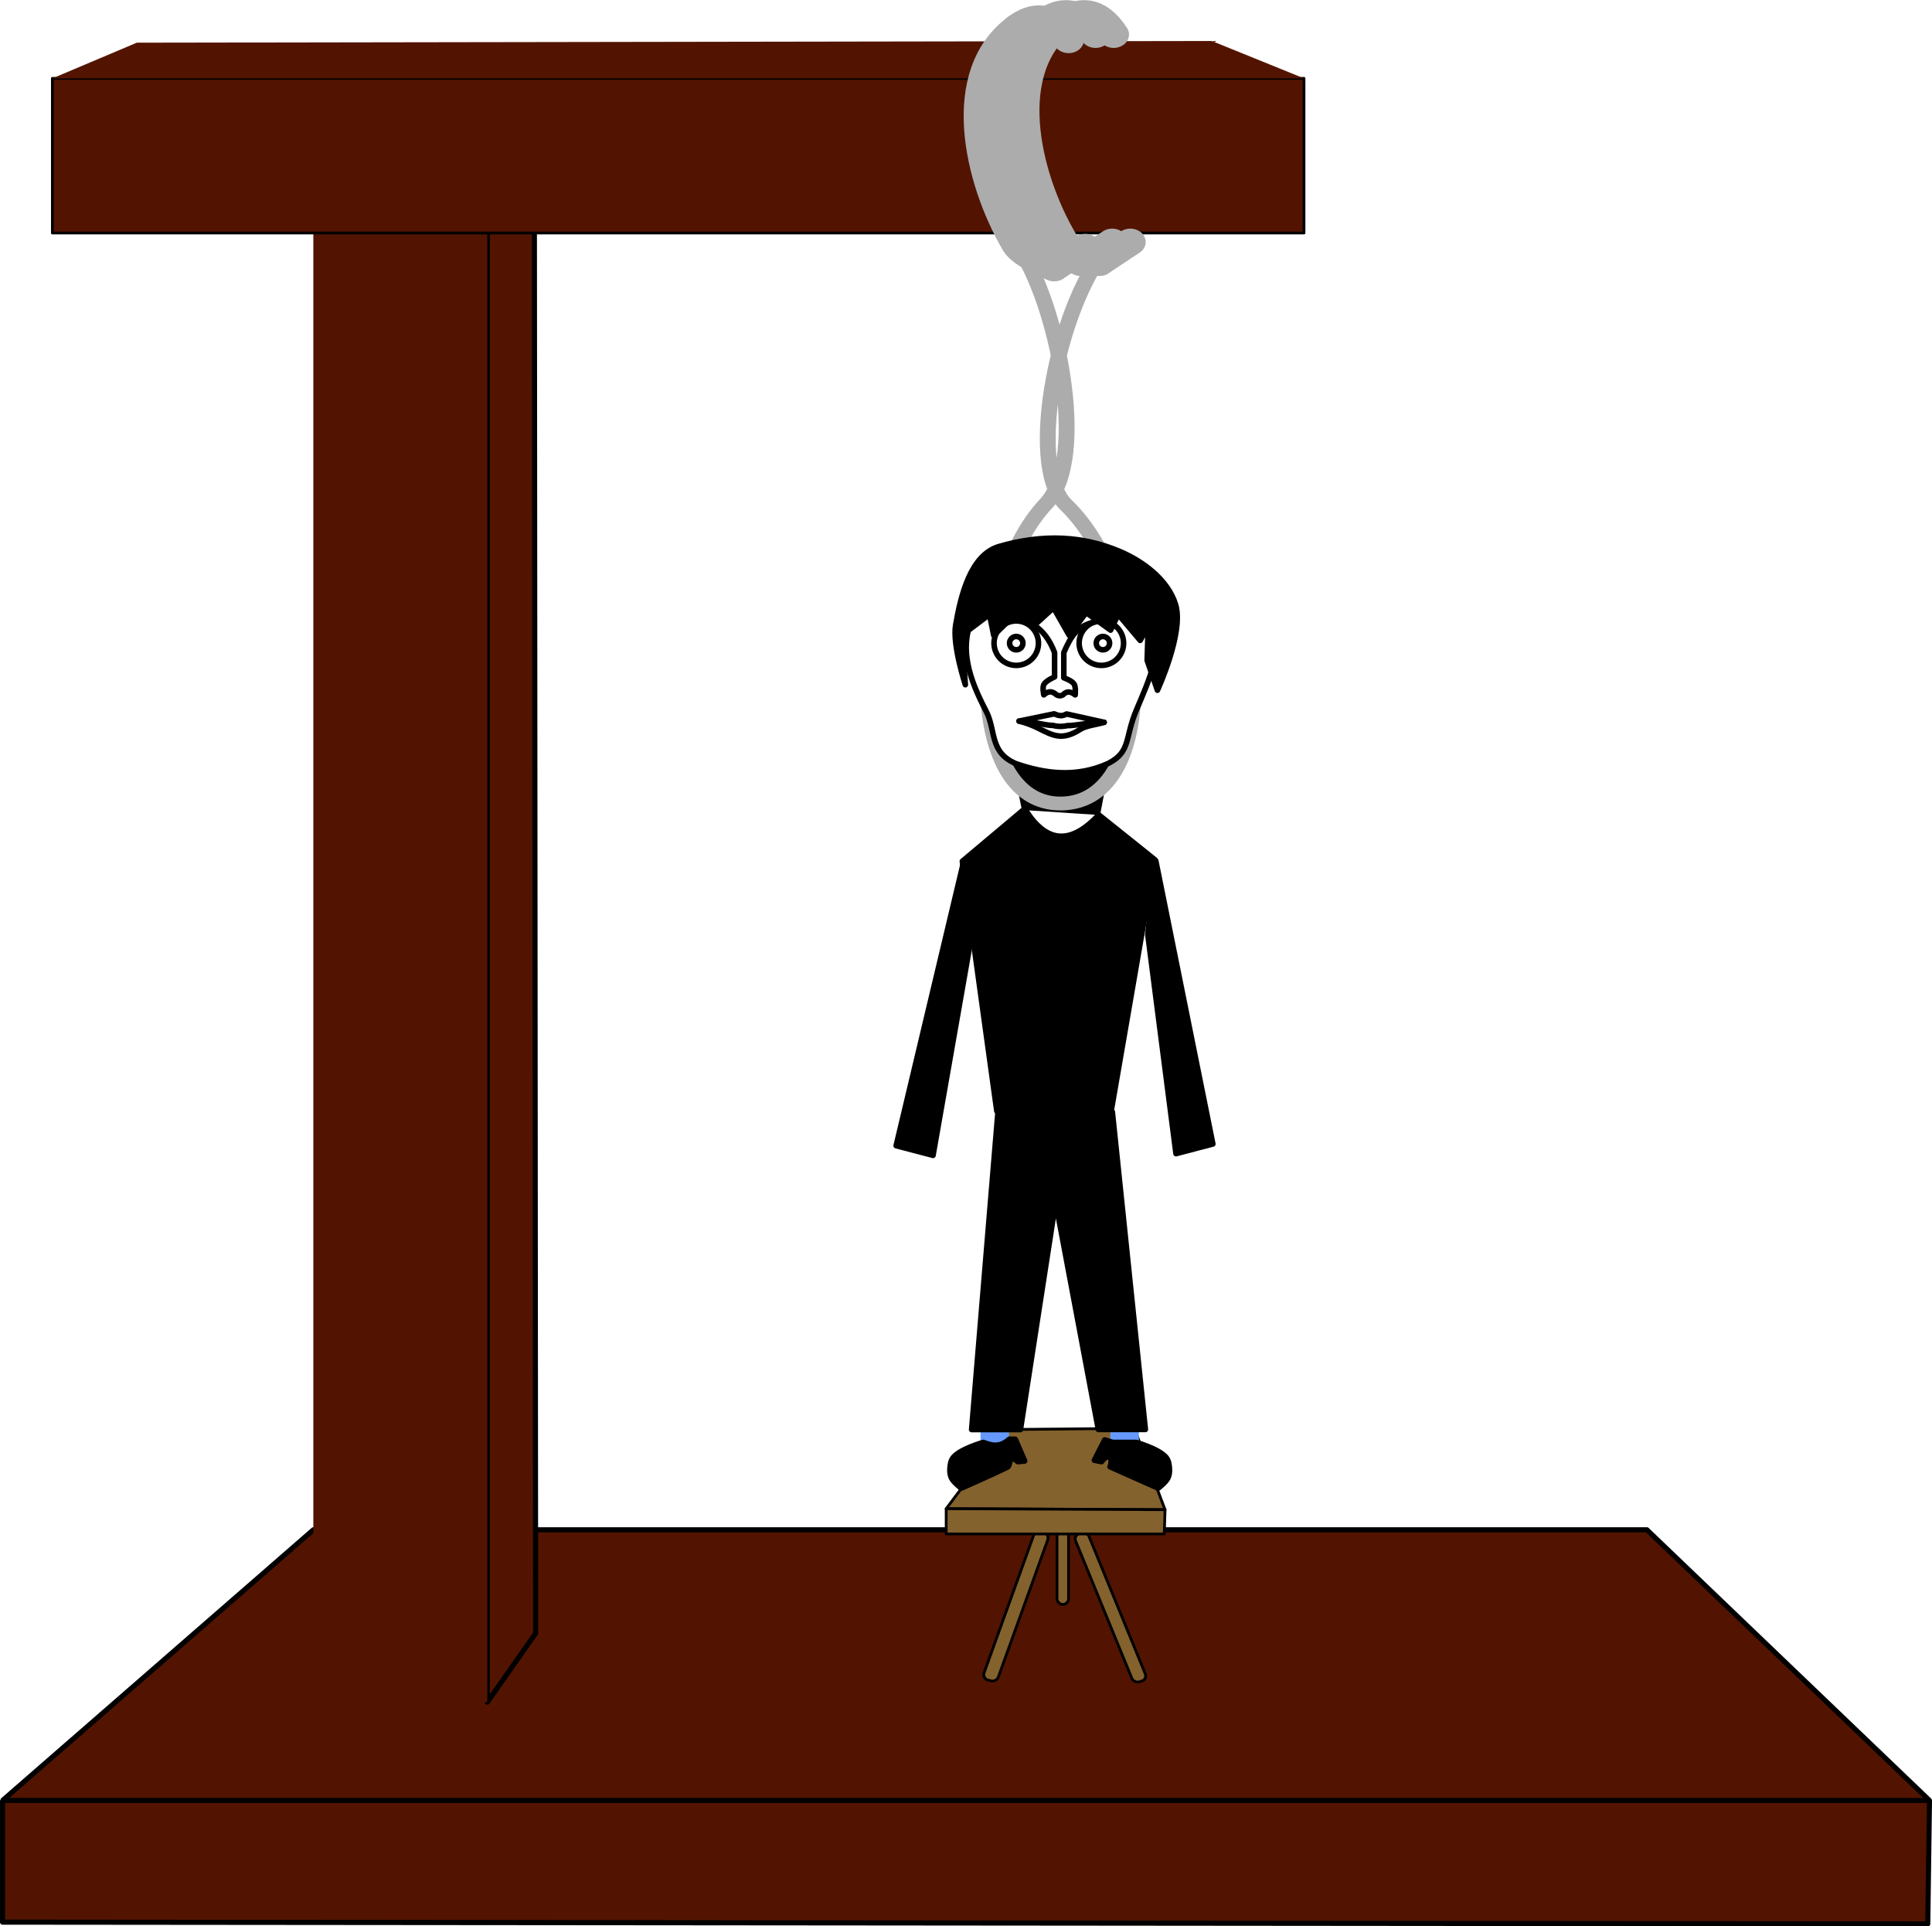 <?xml version="1.0" encoding="UTF-8" standalone="no"?>
<!-- Created with Inkscape (http://www.inkscape.org/) -->

<svg
   width="139.039mm"
   height="138.621mm"
   viewBox="0 0 139.039 138.621"
   version="1.1"
   id="svg5"
   sodipodi:docname="Horca.svg"
   inkscape:version="1.2.1 (9c6d41e410, 2022-07-14)"
   inkscape:export-filename="Horca2.svg"
   inkscape:export-xdpi="127.87774"
   inkscape:export-ydpi="127.87774"
   xmlns:inkscape="http://www.inkscape.org/namespaces/inkscape"
   xmlns:sodipodi="http://sodipodi.sourceforge.net/DTD/sodipodi-0.dtd"
   xmlns="http://www.w3.org/2000/svg"
   xmlns:svg="http://www.w3.org/2000/svg">
  <sodipodi:namedview
     id="namedview7"
     pagecolor="#ffffff"
     bordercolor="#eeeeee"
     borderopacity="1"
     inkscape:showpageshadow="0"
     inkscape:pageopacity="0"
     inkscape:pagecheckerboard="0"
     inkscape:deskcolor="#505050"
     inkscape:document-units="mm"
     showgrid="false"
     inkscape:zoom="1.0759173"
     inkscape:cx="292.77342"
     inkscape:cy="521.41553"
     inkscape:window-width="1920"
     inkscape:window-height="1009"
     inkscape:window-x="1072"
     inkscape:window-y="395"
     inkscape:window-maximized="1"
     inkscape:current-layer="layer1" />
  <defs
     id="defs2">
    <meshgradient
       inkscape:collect="always"
       id="meshgradient2572"
       gradientUnits="userSpaceOnUse"
       x="59.287"
       y="51.636"
       gradientTransform="translate(36.92,39.572)">
      <meshrow
         id="meshrow2610">
        <meshpatch
           id="meshpatch2612">
          <stop
             path="c 2.147,0  4.295,0  6.442,0"
             style="stop-color:#ffffff;stop-opacity:1"
             id="stop2614" />
          <stop
             path="c 0,18.435  6.077,37.362  0,55.305"
             style="stop-color:#521400;stop-opacity:1"
             id="stop2616" />
          <stop
             path="c -2.147,0  -4.295,0  -6.442,0"
             style="stop-color:#ffffff;stop-opacity:1"
             id="stop2618" />
          <stop
             path="c 0,-18.435  0,-36.87  7.10543e-15,-55.305"
             style="stop-color:#521400;stop-opacity:1"
             id="stop2620" />
        </meshpatch>
        <meshpatch
           id="meshpatch2622">
          <stop
             path="c 2.147,0  4.295,0  6.442,0"
             id="stop2624" />
          <stop
             path="c 0,18.435  0,36.87  0,55.305"
             style="stop-color:#ffffff;stop-opacity:1"
             id="stop2626" />
          <stop
             path="c -2.147,0  -4.295,0  -6.442,0"
             style="stop-color:#521400;stop-opacity:1"
             id="stop2628" />
        </meshpatch>
      </meshrow>
      <meshrow
         id="meshrow2630">
        <meshpatch
           id="meshpatch2632">
          <stop
             path="c 0,18.435  0,36.87  0,55.305"
             id="stop2634" />
          <stop
             path="c -2.147,0  -4.295,0  -6.442,0"
             style="stop-color:#521400;stop-opacity:1"
             id="stop2636" />
          <stop
             path="c 0,-18.435  0,-36.87  0,-55.305"
             style="stop-color:#ffffff;stop-opacity:1"
             id="stop2638" />
        </meshpatch>
        <meshpatch
           id="meshpatch2640">
          <stop
             path="c 0,18.435  0,36.87  0,55.305"
             id="stop2642" />
          <stop
             path="c -2.147,0  -4.295,0  -6.442,0"
             style="stop-color:#ffffff;stop-opacity:1"
             id="stop2644" />
        </meshpatch>
      </meshrow>
    </meshgradient>
  </defs>
  <g
     inkscape:label="Capa 1"
     inkscape:groupmode="layer"
     id="layer1"
     transform="translate(-45.035,-46.704)">
    <path
       style="display:inline;fill:#000000;fill-opacity:1;fill-rule:evenodd;stroke:#000000;stroke-width:0.4;stroke-linecap:round;stroke-linejoin:round;stroke-dasharray:none;stroke-opacity:1;paint-order:markers fill stroke"
       d="m 118.089,101.577 0.677,3.341 -4.474,3.762 2.481,17.972 8.232,-0.018 3.125,-18.077 -4.114,-3.294 0.714,-3.716 z"
       id="path27151"
       sodipodi:nodetypes="ccccccccc"
       inkscape:label="TorsoVivo"
       sodipodi:insensitive="true" />
    <g
       id="rect669"
       transform="translate(8.115,7.132)"
       inkscape:label="Base"
       sodipodi:insensitive="true"
       style="display:inline">
      <path
         style="color:#000000;fill:#521400;fill-rule:evenodd;stroke-width:0.365;stroke-linecap:round;stroke-linejoin:round;paint-order:markers fill stroke"
         d="m 37.103,169.131 138.674,1e-5 -0.123,8.88 -138.55,-0.123 z m 22.367,-19.475 h 95.973 l 20.333,19.475 H 37.103 Z"
         id="path7209" />
      <path
         style="color:#000000;fill:#000000;fill-rule:evenodd;stroke-linecap:round;stroke-linejoin:round;paint-order:markers fill stroke"
         d="m 59.469,149.473 a 0.183,0.183 0 0 0 -0.119,0.045 l -22.367,19.475 a 0.183,0.183 0 0 0 -0.025,0.102 0.183,0.183 0 0 0 -0.037,0.037 v 8.758 a 0.183,0.183 0 0 0 0.184,0.182 l 138.549,0.123 a 0.183,0.183 0 0 0 0.184,-0.18 l 0.123,-8.881 a 0.183,0.183 0 0 0 0,-0.002 0.183,0.183 0 0 0 0,-0.002 0.183,0.183 0 0 0 -0.002,-0.006 0.183,0.183 0 0 0 -0.047,-0.109 0.183,0.183 0 0 0 -0.008,-0.016 L 155.568,149.523 a 0.183,0.183 0 0 0 -0.125,-0.051 z m 0.07,0.365 h 95.83 l 19.953,19.109 H 37.59 Z M 37.285,169.312 H 175.592 l -0.119,8.516 -138.188,-0.123 z"
         id="path7211"
         sodipodi:insensitive="true" />
    </g>
    <g
       id="rect727"
       transform="translate(8.115,7.132)"
       sodipodi:insensitive="true"
       inkscape:label="PosteVertical"
       style="display:inline">
      <path
         style="color:#000000;fill:#521400;fill-rule:evenodd;stroke-width:0.365;stroke-linecap:round;stroke-linejoin:round;paint-order:markers fill stroke"
         d="m 71.989,51.819 3.391,4.521 0.087,100.768 -3.478,4.956 z"
         id="path7221" />
      <path
         style="color:#000000;fill:#000000;fill-rule:evenodd;stroke-linecap:round;stroke-linejoin:round;paint-order:markers fill stroke"
         d="m 71.932,51.645 a 0.183,0.183 0 0 0 -0.125,0.174 V 162.062 a 0.183,0.183 0 0 0 0.332,0.105 l 3.479,-4.955 a 0.183,0.183 0 0 0 0.033,-0.105 L 75.562,56.34 a 0.183,0.183 0 0 0 -0.037,-0.109 l -3.391,-4.521 a 0.183,0.183 0 0 0 -0.203,-0.064 z m 0.24,0.721 3.025,4.035 0.088,100.65 -3.113,4.436 z"
         id="path7223" />
      <path
         style="color:#000000;fill:#521400;fill-rule:evenodd;stroke-width:0.365;stroke-linecap:round;stroke-linejoin:round;paint-order:markers fill stroke"
         d="M 59.47,51.819 H 71.989 V 162.063 H 59.47 Z"
         id="path7215" />
      <path
         style="color:#000000;fill:url(#meshgradient2572);fill-rule:evenodd;stroke-linecap:round;stroke-linejoin:round;paint-order:markers fill stroke"
         d="m 59.469,51.637 a 0.183,0.183 0 0 0 -0.182,0.182 V 162.062 a 0.183,0.183 0 0 0 0.182,0.184 h 12.521 a 0.183,0.183 0 0 0 0.182,-0.184 V 51.818 a 0.183,0.183 0 0 0 -0.182,-0.182 z m 0.184,0.365 H 71.807 V 161.881 H 59.652 Z"
         id="path7217" />
    </g>
    <g
       id="rect615"
       transform="translate(8.115,7.132)"
       style="display:inline;stroke-width:0.2;stroke-dasharray:none"
       sodipodi:insensitive="true"
       inkscape:label="PosteSuperior">
      <path
         style="color:#000000;fill:#521400;fill-rule:evenodd;stroke:#000000;stroke-width:0.2;stroke-linecap:round;stroke-linejoin:round;stroke-dasharray:none;paint-order:markers fill stroke"
         d="M 40.69,45.211 H 130.763 V 56.34 H 40.69 Z"
         id="path7233" />
      <path
         style="color:#000000;fill:#521400;fill-rule:evenodd;stroke-width:0.365;stroke-linecap:round;stroke-linejoin:round;paint-order:markers fill stroke"
         d="m 46.766,42.643 77.359,-0.123 6.639,2.691 H 40.69 Z"
         id="path7227"
         sodipodi:insensitive="true" />
    </g>
    <g
       id="g26687"
       inkscape:label="BancoParado"
       style="display:inline"
       sodipodi:insensitive="true">
      <rect
         style="fill:#84622d;fill-opacity:1;fill-rule:evenodd;stroke:#000000;stroke-width:0.2;stroke-linecap:round;stroke-linejoin:round;stroke-dasharray:none;stroke-opacity:1;paint-order:markers fill stroke"
         id="rect26583"
         width="1.071"
         height="11.33"
         x="166.191"
         y="120.915"
         ry="0.414"
         rx="0.414"
         transform="matrix(0.966,0.259,-0.339,0.941,0,0)" />
      <rect
         style="fill:#84622d;fill-opacity:1;fill-rule:evenodd;stroke:#000000;stroke-width:0.2;stroke-linecap:round;stroke-linejoin:round;stroke-dasharray:none;stroke-opacity:1;paint-order:markers fill stroke"
         id="rect26583-0"
         width="1.019"
         height="11.507"
         x="53.775"
         y="187.999"
         ry="0.412"
         rx="0.413"
         transform="matrix(0.949,-0.314,0.379,0.926,0,0)" />
      <rect
         style="fill:#84622d;fill-opacity:1;fill-rule:evenodd;stroke:#000000;stroke-width:0.2;stroke-linecap:round;stroke-linejoin:round;stroke-dasharray:none;stroke-opacity:1;paint-order:markers fill stroke"
         id="rect26583-3"
         width="0.83"
         height="6.006"
         x="121.104"
         y="156.156"
         ry="0.415"
         rx="0.415" />
      <path
         id="rect25851"
         style="fill:#84622d;fill-opacity:1;fill-rule:evenodd;stroke:#000000;stroke-width:0.2;stroke-linecap:round;stroke-linejoin:round;stroke-opacity:1;paint-order:markers fill stroke"
         d="m 117.413,149.573 9.253,-0.087 2.213,5.855 -15.75,-0.072 z"
         sodipodi:nodetypes="ccccc" />
      <path
         id="rect25854"
         style="fill:#84622d;fill-opacity:1;fill-rule:evenodd;stroke:#000000;stroke-width:0.2;stroke-linecap:round;stroke-linejoin:round;stroke-opacity:1;paint-order:markers fill stroke"
         d="m 113.129,155.269 15.75,0.072 -0.054,1.744 H 113.129 Z"
         sodipodi:nodetypes="ccccc" />
    </g>
    <g
       id="g26693"
       inkscape:label="Soga"
       style="display:inline;stroke-width:0.854"
       transform="matrix(1.254,0,0,1.092,-23.859,-4.815)"
       sodipodi:insensitive="true">
      <path
         style="fill:none;fill-rule:evenodd;stroke:#acacac;stroke-width:1.764;stroke-linecap:round;stroke-linejoin:round;stroke-opacity:1;paint-order:markers fill stroke"
         d="m 113.387,48.94 c 0.862,-0.726 1.873,-0.923 2.879,0.858"
         id="path24857" />
      <path
         style="display:inline;fill:none;fill-opacity:1;fill-rule:evenodd;stroke:#acacac;stroke-width:1.764;stroke-linecap:round;stroke-linejoin:round;stroke-dasharray:none;stroke-opacity:1;paint-order:markers fill stroke"
         d="m 115.439,64.827 1.783,-1.356"
         id="path24853"
         sodipodi:nodetypes="cc" />
      <path
         style="display:inline;fill:none;fill-opacity:1;fill-rule:evenodd;stroke:#acacac;stroke-width:1.764;stroke-linecap:round;stroke-linejoin:round;stroke-dasharray:none;stroke-opacity:1;paint-order:markers fill stroke"
         d="m 118.024,64.482 1.783,-1.356"
         id="path24853-2"
         sodipodi:nodetypes="cc" />
      <path
         style="display:inline;fill:none;fill-opacity:1;fill-rule:evenodd;stroke:#acacac;stroke-width:1.764;stroke-linecap:round;stroke-linejoin:round;stroke-dasharray:none;stroke-opacity:1;paint-order:markers fill stroke"
         d="m 116.983,64.482 1.783,-1.356"
         id="path24853-4"
         sodipodi:nodetypes="cc" />
      <path
         style="fill:none;fill-rule:evenodd;stroke:#acacac;stroke-width:1.764;stroke-linecap:round;stroke-linejoin:round;stroke-opacity:1;paint-order:markers fill stroke"
         d="m 115.972,48.596 c 0.862,-0.726 1.873,-0.923 2.879,0.858"
         id="path24857-5" />
      <path
         style="fill:none;fill-rule:evenodd;stroke:#acacac;stroke-width:1.764;stroke-linecap:round;stroke-linejoin:round;stroke-opacity:1;paint-order:markers fill stroke"
         d="m 114.931,48.596 c 0.862,-0.726 1.873,-0.923 2.879,0.858"
         id="path24857-4" />
      <path
         style="fill:none;fill-rule:evenodd;stroke:#acacac;stroke-width:1.764;stroke-linecap:round;stroke-linejoin:round;stroke-opacity:1;paint-order:markers fill stroke"
         d="m 115.439,64.827 c 0,0 -1.749,-0.754 -2.149,-1.539 -2.172,-4.261 -3.562,-11.267 0.097,-14.347"
         id="path24794" />
      <path
         style="fill:none;fill-rule:evenodd;stroke:#acacac;stroke-width:1.764;stroke-linecap:round;stroke-linejoin:round;stroke-opacity:1;paint-order:markers fill stroke"
         d="m 118.024,64.482 c 0,0 -1.749,-0.754 -2.149,-1.539 -2.172,-4.261 -3.562,-11.267 0.097,-14.347"
         id="path24794-6" />
      <path
         style="fill:none;fill-rule:evenodd;stroke:#acacac;stroke-width:1.764;stroke-linecap:round;stroke-linejoin:round;stroke-opacity:1;paint-order:markers fill stroke"
         d="m 116.983,64.482 c 0,0 -1.749,-0.754 -2.149,-1.539 -2.172,-4.261 -3.562,-11.267 0.097,-14.347"
         id="path24794-8" />
      <path
         style="fill:none;fill-opacity:1;fill-rule:evenodd;stroke:#acacac;stroke-width:0.91;stroke-linecap:round;stroke-linejoin:round;stroke-dasharray:none;stroke-opacity:1;paint-order:markers fill stroke"
         d="m 118.766,63.127 c -2.872,1.501 -4.312,1.312 -5.475,0.161 2.298,3.652 4.172,14.039 1.683,17.077 -4.38,5.348 -4.846,19.889 0.894,19.763 5.715,-0.126 5.168,-14.24 0.233,-19.699 -2.334,-2.582 -0.396,-13.683 2.665,-17.302 z"
         id="path25173"
         sodipodi:nodetypes="ccsasc" />
    </g>
    <g
       id="g27391"
       inkscape:label="PersonaEnSogaViva"
       style="display:inline"
       sodipodi:insensitive="true">
      <path
         id="path26984"
         style="fill:#ffffff;fill-rule:evenodd;stroke:#000000;stroke-width:0.4;stroke-linecap:round;stroke-linejoin:round;paint-order:markers fill stroke"
         d="m 124.81,101.633 c -2.359,1.072 -4.633,0.718 -6.64,0.031 -1.949,-0.803 -1.442,-2.388 -2.171,-3.792 -1.167,-2.248 -2.101,-4.609 -0.788,-7.13 0.735,-1.411 0.862,-2.63 2.335,-3.395 2.25,-1.168 4.784,-1.215 6.967,-0.345 1.802,0.719 2.319,1.633 3.284,3.49 1.299,2.502 -0.199,5.41 -1.01,7.379 -0.811,1.97 -0.373,2.927 -1.978,3.76"
         sodipodi:nodetypes="cccsssscc" />
      <path
         style="fill:#ffffff;fill-opacity:1;fill-rule:evenodd;stroke:#000000;stroke-width:0.4;stroke-linecap:round;stroke-linejoin:round;stroke-dasharray:none;stroke-opacity:1;paint-order:markers fill stroke"
         id="path27038"
         sodipodi:type="arc"
         sodipodi:cx="118.1705"
         sodipodi:cy="92.985977"
         sodipodi:rx="1.5984422"
         sodipodi:ry="1.5984422"
         sodipodi:start="1.0920075"
         sodipodi:end="1.0919514"
         sodipodi:open="true"
         sodipodi:arc-type="arc"
         d="m 118.907,94.405 a 1.598,1.598 0 0 1 -2.155,-0.682 1.598,1.598 0 0 1 0.682,-2.155 1.598,1.598 0 0 1 2.155,0.682 1.598,1.598 0 0 1 -0.682,2.155" />
      <path
         style="fill:#ffffff;fill-opacity:1;fill-rule:evenodd;stroke:#000000;stroke-width:0.4;stroke-linecap:round;stroke-linejoin:round;stroke-dasharray:none;stroke-opacity:1;paint-order:markers fill stroke"
         id="path27038-4"
         sodipodi:type="arc"
         sodipodi:cx="124.29621"
         sodipodi:cy="92.985977"
         sodipodi:rx="1.5984422"
         sodipodi:ry="1.5984422"
         sodipodi:start="1.0920075"
         sodipodi:end="1.0919514"
         sodipodi:open="true"
         sodipodi:arc-type="arc"
         d="m 125.033,94.405 a 1.598,1.598 0 0 1 -2.155,-0.682 1.598,1.598 0 0 1 0.682,-2.155 1.598,1.598 0 0 1 2.155,0.682 1.598,1.598 0 0 1 -0.682,2.155" />
      <path
         style="fill:#ffffff;fill-opacity:1;fill-rule:evenodd;stroke:#000000;stroke-width:0.4;stroke-linecap:round;stroke-linejoin:round;stroke-dasharray:none;stroke-opacity:1;paint-order:markers fill stroke"
         id="path27062"
         sodipodi:type="arc"
         sodipodi:cx="118.1705"
         sodipodi:cy="92.985977"
         sodipodi:rx="0.47819087"
         sodipodi:ry="0.47819087"
         sodipodi:start="1.0920075"
         sodipodi:end="1.0919514"
         sodipodi:open="true"
         sodipodi:arc-type="arc"
         d="m 118.391,93.41 a 0.478,0.478 0 0 1 -0.645,-0.204 0.478,0.478 0 0 1 0.204,-0.645 0.478,0.478 0 0 1 0.645,0.204 0.478,0.478 0 0 1 -0.204,0.645" />
      <path
         style="fill:#ffffff;fill-opacity:1;fill-rule:evenodd;stroke:#000000;stroke-width:0.4;stroke-linecap:round;stroke-linejoin:round;stroke-dasharray:none;stroke-opacity:1;paint-order:markers fill stroke"
         id="path27062-8"
         sodipodi:type="arc"
         sodipodi:cx="124.40884"
         sodipodi:cy="92.985977"
         sodipodi:rx="0.47819087"
         sodipodi:ry="0.47819087"
         sodipodi:start="1.0920075"
         sodipodi:end="1.0919514"
         sodipodi:open="true"
         sodipodi:arc-type="arc"
         d="m 124.629,93.41 a 0.478,0.478 0 0 1 -0.645,-0.204 0.478,0.478 0 0 1 0.204,-0.645 0.478,0.478 0 0 1 0.645,0.204 0.478,0.478 0 0 1 -0.204,0.645" />
      <path
         style="fill:#ffffff;fill-opacity:1;fill-rule:evenodd;stroke:#000000;stroke-width:0.4;stroke-linecap:round;stroke-linejoin:round;stroke-dasharray:none;stroke-opacity:1;paint-order:markers fill stroke"
         d="m 118.171,91.388 c 0.681,-0.128 2.017,0.314 2.758,2.276 v 1.751 c 0,0 -0.63,0.271 -0.775,0.553 -0.113,0.219 0,0.738 0,0.738 0.373,-0.339 0.658,-0.237 0.916,0 0.154,0.083 0.308,0.09 0.462,0 0.205,-0.21 0.446,-0.335 0.88,0 0,0 0.06,-0.557 -0.078,-0.778 -0.154,-0.245 -0.741,-0.452 -0.741,-0.452 V 93.663 c 0.496,-1.131 0.988,-2.117 2.705,-2.276"
         id="path27142"
         sodipodi:nodetypes="cccaccccaccc" />
      <path
         style="fill:#ffffff;fill-opacity:1;fill-rule:evenodd;stroke:#000000;stroke-width:0.4;stroke-linecap:round;stroke-linejoin:round;stroke-dasharray:none;stroke-opacity:1;paint-order:markers fill stroke"
         d="m 118.371,98.594 c 0.878,-0.002 1.839,0.308 2.45,0.313 0.493,0.14 1.006,0.024 1.015,0.014 0.579,0.012 1.832,-0.27 2.66,-0.24 l -2.701,-0.599 c -0.414,0.225 -0.643,0.079 -0.9,-0.01 z"
         id="path27144"
         sodipodi:nodetypes="ccccccc" />
      <path
         style="fill:none;fill-opacity:1;fill-rule:evenodd;stroke:#000000;stroke-width:0.4;stroke-linecap:round;stroke-linejoin:round;stroke-dasharray:none;stroke-opacity:1;paint-order:markers fill stroke"
         d="m 118.371,98.594 c 0.477,0.12 0.96,0.295 1.396,0.518 1.111,0.567 1.744,0.881 3.015,0.074 0.432,-0.274 1.189,-0.339 1.714,-0.504"
         id="path27146"
         sodipodi:nodetypes="cssc" />
      <path
         style="fill:#000000;fill-opacity:1;fill-rule:evenodd;stroke:#000000;stroke-width:0.4;stroke-linecap:round;stroke-linejoin:round;stroke-dasharray:none;stroke-opacity:1;paint-order:markers fill stroke"
         d="m 114.246,92.423 1.999,-1.506 0.306,1.506 1.492,-1.462 1.334,0.826 1.478,-1.348 1.13,1.984 1.217,-1.636 1.757,1.261 0.548,-1.133 1.583,1.872 0.579,-1.058 -0.077,2.493 0.739,2.152 c 0,0 1.927,-4.164 1.304,-6.173 -0.545,-1.758 -2.305,-3.09 -3.999,-3.809 -2.67,-1.133 -5.52,-1.282 -8.694,-0.364 -2.069,0.598 -2.76,3.53 -3.13,5.651 -0.249,1.429 0.696,4.297 0.696,4.297 z"
         id="path27149"
         sodipodi:nodetypes="ccccccccccccccassacc" />
      <path
         style="fill:#ffffff;fill-opacity:1;fill-rule:evenodd;stroke:#000000;stroke-width:0.4;stroke-linecap:round;stroke-linejoin:round;stroke-dasharray:none;stroke-opacity:1;paint-order:markers fill stroke"
         d="m 118.848,105.005 c 1.422,2.244 3.132,2.618 5.249,0.345"
         id="path27153"
         sodipodi:nodetypes="cc" />
      <path
         style="fill:#000000;fill-opacity:1;fill-rule:evenodd;stroke:#000000;stroke-width:0.4;stroke-linecap:round;stroke-linejoin:round;stroke-dasharray:none;stroke-opacity:1;paint-order:markers fill stroke"
         d="m 114.374,108.767 -4.845,20.38 2.652,0.696 2.766,-15.766 z"
         id="path27155"
         sodipodi:nodetypes="ccccc" />
      <path
         style="fill:#000000;fill-opacity:1;fill-rule:evenodd;stroke:#000000;stroke-width:0.4;stroke-linecap:round;stroke-linejoin:round;stroke-dasharray:none;stroke-opacity:1;paint-order:markers fill stroke"
         d="m 128.211,108.644 4.108,20.38 -2.652,0.696 -2.028,-15.766 z"
         id="path27155-7"
         sodipodi:nodetypes="ccccc" />
      <path
         style="fill:#6699ff;fill-opacity:1;fill-rule:evenodd;stroke:#6699ff;stroke-width:0.4;stroke-linecap:round;stroke-linejoin:round;stroke-dasharray:none;stroke-opacity:1;paint-order:markers fill stroke"
         d="m 115.8,149.773 v 0.726 h 1.674 l -0.03,-0.726 z"
         id="path27181"
         sodipodi:nodetypes="ccccc" />
      <path
         style="fill:#000000;fill-opacity:1;fill-rule:evenodd;stroke:#000000;stroke-width:0.4;stroke-linecap:round;stroke-linejoin:round;stroke-dasharray:none;stroke-opacity:1;paint-order:markers fill stroke"
         d="m 115.8,150.5 c 0,0 -1.641,0.459 -2.157,1.076 -0.187,0.223 -0.231,0.547 -0.246,0.838 -0.012,0.226 0.019,0.467 0.123,0.668 0.151,0.293 0.689,0.71 0.689,0.71 0,0 2.235,-0.98 3.33,-1.517 0.252,-0.124 0.028,-1.005 0.745,-0.392 l 0.492,-0.046 -0.676,-1.562 -0.426,-0.006 c -0.717,0.64 -1.297,0.445 -1.874,0.231 z"
         id="path27291"
         sodipodi:nodetypes="caaacaccccc" />
      <path
         style="fill:#6699ff;fill-opacity:1;fill-rule:evenodd;stroke:#6699ff;stroke-width:0.4;stroke-linecap:round;stroke-linejoin:round;stroke-dasharray:none;stroke-opacity:1;paint-order:markers fill stroke"
         d="m 126.794,149.773 v 0.726 h -1.674 l 0.03,-0.726 z"
         id="path27181-2"
         sodipodi:nodetypes="ccccc" />
      <path
         style="fill:#000000;fill-opacity:1;fill-rule:evenodd;stroke:#000000;stroke-width:0.4;stroke-linecap:round;stroke-linejoin:round;stroke-dasharray:none;stroke-opacity:1;paint-order:markers fill stroke"
         d="m 126.794,150.5 c 0,0 1.641,0.459 2.157,1.076 0.187,0.223 0.231,0.547 0.246,0.838 0.012,0.226 -0.019,0.467 -0.123,0.668 -0.151,0.293 -0.689,0.71 -0.689,0.71 l -3.464,-1.54 c 0.221,-0.507 -0.036,-1.142 -0.611,-0.369 l -0.515,-0.1 0.745,-1.462 0.58,0.179 z"
         id="path27291-8"
         sodipodi:nodetypes="caaaccccccc" />
      <path
         style="fill:#000000;fill-opacity:1;fill-rule:evenodd;stroke:#000000;stroke-width:0.4;stroke-linecap:round;stroke-linejoin:round;stroke-dasharray:none;stroke-opacity:1;paint-order:markers fill stroke"
         d="m 116.855,126.739 -1.894,22.835 h 3.511 l 2.532,-16.375 3.077,16.368 h 3.381 l -2.376,-22.845 z"
         id="path27179"
         sodipodi:nodetypes="cccccccc" />
    </g>
  </g>
  <script
     id="mesh_polyfill"
     type="text/javascript">
!function(){const t=&quot;http://www.w3.org/2000/svg&quot;,e=&quot;http://www.w3.org/1999/xlink&quot;,s=&quot;http://www.w3.org/1999/xhtml&quot;,r=2;if(document.createElementNS(t,&quot;meshgradient&quot;).x)return;const n=(t,e,s,r)=&gt;{let n=new x(.5*(e.x+s.x),.5*(e.y+s.y)),o=new x(.5*(t.x+e.x),.5*(t.y+e.y)),i=new x(.5*(s.x+r.x),.5*(s.y+r.y)),a=new x(.5*(n.x+o.x),.5*(n.y+o.y)),h=new x(.5*(n.x+i.x),.5*(n.y+i.y)),l=new x(.5*(a.x+h.x),.5*(a.y+h.y));return[[t,o,a,l],[l,h,i,r]]},o=t=&gt;{let e=t[0].distSquared(t[1]),s=t[2].distSquared(t[3]),r=.25*t[0].distSquared(t[2]),n=.25*t[1].distSquared(t[3]),o=e&gt;s?e:s,i=r&gt;n?r:n;return 18*(o&gt;i?o:i)},i=(t,e)=&gt;Math.sqrt(t.distSquared(e)),a=(t,e)=&gt;t.scale(2/3).add(e.scale(1/3)),h=t=&gt;{let e,s,r,n,o,i,a,h=new g;return t.match(/(\w+\(\s*[^)]+\))+/g).forEach(t=&gt;{let l=t.match(/[\w.-]+/g),d=l.shift();switch(d){case&quot;translate&quot;:2===l.length?e=new g(1,0,0,1,l[0],l[1]):(console.error(&quot;mesh.js: translate does not have 2 arguments!&quot;),e=new g(1,0,0,1,0,0)),h=h.append(e);break;case&quot;scale&quot;:1===l.length?s=new g(l[0],0,0,l[0],0,0):2===l.length?s=new g(l[0],0,0,l[1],0,0):(console.error(&quot;mesh.js: scale does not have 1 or 2 arguments!&quot;),s=new g(1,0,0,1,0,0)),h=h.append(s);break;case&quot;rotate&quot;:if(3===l.length&amp;&amp;(e=new g(1,0,0,1,l[1],l[2]),h=h.append(e)),l[0]){r=l[0]*Math.PI/180;let t=Math.cos(r),e=Math.sin(r);Math.abs(t)&lt;1e-16&amp;&amp;(t=0),Math.abs(e)&lt;1e-16&amp;&amp;(e=0),a=new g(t,e,-e,t,0,0),h=h.append(a)}else console.error(&quot;math.js: No argument to rotate transform!&quot;);3===l.length&amp;&amp;(e=new g(1,0,0,1,-l[1],-l[2]),h=h.append(e));break;case&quot;skewX&quot;:l[0]?(r=l[0]*Math.PI/180,n=Math.tan(r),o=new g(1,0,n,1,0,0),h=h.append(o)):console.error(&quot;math.js: No argument to skewX transform!&quot;);break;case&quot;skewY&quot;:l[0]?(r=l[0]*Math.PI/180,n=Math.tan(r),i=new g(1,n,0,1,0,0),h=h.append(i)):console.error(&quot;math.js: No argument to skewY transform!&quot;);break;case&quot;matrix&quot;:6===l.length?h=h.append(new g(...l)):console.error(&quot;math.js: Incorrect number of arguments for matrix!&quot;);break;default:console.error(&quot;mesh.js: Unhandled transform type: &quot;+d)}}),h},l=t=&gt;{let e=[],s=t.split(/[ ,]+/);for(let t=0,r=s.length-1;t&lt;r;t+=2)e.push(new x(parseFloat(s[t]),parseFloat(s[t+1])));return e},d=(t,e)=&gt;{for(let s in e)t.setAttribute(s,e[s])},c=(t,e,s,r,n)=&gt;{let o,i,a=[0,0,0,0];for(let h=0;h&lt;3;++h)e[h]&lt;t[h]&amp;&amp;e[h]&lt;s[h]||t[h]&lt;e[h]&amp;&amp;s[h]&lt;e[h]?a[h]=0:(a[h]=.5*((e[h]-t[h])/r+(s[h]-e[h])/n),o=Math.abs(3*(e[h]-t[h])/r),i=Math.abs(3*(s[h]-e[h])/n),a[h]&gt;o?a[h]=o:a[h]&gt;i&amp;&amp;(a[h]=i));return a},u=[[1,0,0,0,0,0,0,0,0,0,0,0,0,0,0,0],[0,0,0,0,1,0,0,0,0,0,0,0,0,0,0,0],[-3,3,0,0,-2,-1,0,0,0,0,0,0,0,0,0,0],[2,-2,0,0,1,1,0,0,0,0,0,0,0,0,0,0],[0,0,0,0,0,0,0,0,1,0,0,0,0,0,0,0],[0,0,0,0,0,0,0,0,0,0,0,0,1,0,0,0],[0,0,0,0,0,0,0,0,-3,3,0,0,-2,-1,0,0],[0,0,0,0,0,0,0,0,2,-2,0,0,1,1,0,0],[-3,0,3,0,0,0,0,0,-2,0,-1,0,0,0,0,0],[0,0,0,0,-3,0,3,0,0,0,0,0,-2,0,-1,0],[9,-9,-9,9,6,3,-6,-3,6,-6,3,-3,4,2,2,1],[-6,6,6,-6,-3,-3,3,3,-4,4,-2,2,-2,-2,-1,-1],[2,0,-2,0,0,0,0,0,1,0,1,0,0,0,0,0],[0,0,0,0,2,0,-2,0,0,0,0,0,1,0,1,0],[-6,6,6,-6,-4,-2,4,2,-3,3,-3,3,-2,-1,-2,-1],[4,-4,-4,4,2,2,-2,-2,2,-2,2,-2,1,1,1,1]],f=t=&gt;{let e=[];for(let s=0;s&lt;16;++s){e[s]=0;for(let r=0;r&lt;16;++r)e[s]+=u[s][r]*t[r]}return e},p=(t,e,s)=&gt;{const r=e*e,n=s*s,o=e*e*e,i=s*s*s;return t[0]+t[1]*e+t[2]*r+t[3]*o+t[4]*s+t[5]*s*e+t[6]*s*r+t[7]*s*o+t[8]*n+t[9]*n*e+t[10]*n*r+t[11]*n*o+t[12]*i+t[13]*i*e+t[14]*i*r+t[15]*i*o},y=t=&gt;{let e=[],s=[],r=[];for(let s=0;s&lt;4;++s)e[s]=[],e[s][0]=n(t[0][s],t[1][s],t[2][s],t[3][s]),e[s][1]=[],e[s][1].push(...n(...e[s][0][0])),e[s][1].push(...n(...e[s][0][1])),e[s][2]=[],e[s][2].push(...n(...e[s][1][0])),e[s][2].push(...n(...e[s][1][1])),e[s][2].push(...n(...e[s][1][2])),e[s][2].push(...n(...e[s][1][3]));for(let t=0;t&lt;8;++t){s[t]=[];for(let r=0;r&lt;4;++r)s[t][r]=[],s[t][r][0]=n(e[0][2][t][r],e[1][2][t][r],e[2][2][t][r],e[3][2][t][r]),s[t][r][1]=[],s[t][r][1].push(...n(...s[t][r][0][0])),s[t][r][1].push(...n(...s[t][r][0][1])),s[t][r][2]=[],s[t][r][2].push(...n(...s[t][r][1][0])),s[t][r][2].push(...n(...s[t][r][1][1])),s[t][r][2].push(...n(...s[t][r][1][2])),s[t][r][2].push(...n(...s[t][r][1][3]))}for(let t=0;t&lt;8;++t){r[t]=[];for(let e=0;e&lt;8;++e)r[t][e]=[],r[t][e][0]=s[t][0][2][e],r[t][e][1]=s[t][1][2][e],r[t][e][2]=s[t][2][2][e],r[t][e][3]=s[t][3][2][e]}return r};class x{constructor(t,e){this.x=t||0,this.y=e||0}toString(){return`(x=${this.x}, y=${this.y})`}clone(){return new x(this.x,this.y)}add(t){return new x(this.x+t.x,this.y+t.y)}scale(t){return void 0===t.x?new x(this.x*t,this.y*t):new x(this.x*t.x,this.y*t.y)}distSquared(t){let e=this.x-t.x,s=this.y-t.y;return e*e+s*s}transform(t){let e=this.x*t.a+this.y*t.c+t.e,s=this.x*t.b+this.y*t.d+t.f;return new x(e,s)}}class g{constructor(t,e,s,r,n,o){void 0===t?(this.a=1,this.b=0,this.c=0,this.d=1,this.e=0,this.f=0):(this.a=t,this.b=e,this.c=s,this.d=r,this.e=n,this.f=o)}toString(){return`affine: ${this.a} ${this.c} ${this.e} \n       ${this.b} ${this.d} ${this.f}`}append(t){t instanceof g||console.error(&quot;mesh.js: argument to Affine.append is not affine!&quot;);let e=this.a*t.a+this.c*t.b,s=this.b*t.a+this.d*t.b,r=this.a*t.c+this.c*t.d,n=this.b*t.c+this.d*t.d,o=this.a*t.e+this.c*t.f+this.e,i=this.b*t.e+this.d*t.f+this.f;return new g(e,s,r,n,o,i)}}class w{constructor(t,e){this.nodes=t,this.colors=e}paintCurve(t,e){if(o(this.nodes)&gt;r){const s=n(...this.nodes);let r=[[],[]],o=[[],[]];for(let t=0;t&lt;4;++t)r[0][t]=this.colors[0][t],r[1][t]=(this.colors[0][t]+this.colors[1][t])/2,o[0][t]=r[1][t],o[1][t]=this.colors[1][t];let i=new w(s[0],r),a=new w(s[1],o);i.paintCurve(t,e),a.paintCurve(t,e)}else{let s=Math.round(this.nodes[0].x);if(s&gt;=0&amp;&amp;s&lt;e){let r=4*(~~this.nodes[0].y*e+s);t[r]=Math.round(this.colors[0][0]),t[r+1]=Math.round(this.colors[0][1]),t[r+2]=Math.round(this.colors[0][2]),t[r+3]=Math.round(this.colors[0][3])}}}}class m{constructor(t,e){this.nodes=t,this.colors=e}split(){let t=[[],[],[],[]],e=[[],[],[],[]],s=[[[],[]],[[],[]]],r=[[[],[]],[[],[]]];for(let s=0;s&lt;4;++s){const r=n(this.nodes[0][s],this.nodes[1][s],this.nodes[2][s],this.nodes[3][s]);t[0][s]=r[0][0],t[1][s]=r[0][1],t[2][s]=r[0][2],t[3][s]=r[0][3],e[0][s]=r[1][0],e[1][s]=r[1][1],e[2][s]=r[1][2],e[3][s]=r[1][3]}for(let t=0;t&lt;4;++t)s[0][0][t]=this.colors[0][0][t],s[0][1][t]=this.colors[0][1][t],s[1][0][t]=(this.colors[0][0][t]+this.colors[1][0][t])/2,s[1][1][t]=(this.colors[0][1][t]+this.colors[1][1][t])/2,r[0][0][t]=s[1][0][t],r[0][1][t]=s[1][1][t],r[1][0][t]=this.colors[1][0][t],r[1][1][t]=this.colors[1][1][t];return[new m(t,s),new m(e,r)]}paint(t,e){let s,n=!1;for(let t=0;t&lt;4;++t)if((s=o([this.nodes[0][t],this.nodes[1][t],this.nodes[2][t],this.nodes[3][t]]))&gt;r){n=!0;break}if(n){let s=this.split();s[0].paint(t,e),s[1].paint(t,e)}else{new w([...this.nodes[0]],[...this.colors[0]]).paintCurve(t,e)}}}class b{constructor(t){this.readMesh(t),this.type=t.getAttribute(&quot;type&quot;)||&quot;bilinear&quot;}readMesh(t){let e=[[]],s=[[]],r=Number(t.getAttribute(&quot;x&quot;)),n=Number(t.getAttribute(&quot;y&quot;));e[0][0]=new x(r,n);let o=t.children;for(let t=0,r=o.length;t&lt;r;++t){e[3*t+1]=[],e[3*t+2]=[],e[3*t+3]=[],s[t+1]=[];let r=o[t].children;for(let n=0,o=r.length;n&lt;o;++n){let o=r[n].children;for(let r=0,i=o.length;r&lt;i;++r){let i=r;0!==t&amp;&amp;++i;let h,d=o[r].getAttribute(&quot;path&quot;),c=&quot;l&quot;;null!=d&amp;&amp;(c=(h=d.match(/\s*([lLcC])\s*(.*)/))[1]);let u=l(h[2]);switch(c){case&quot;l&quot;:0===i?(e[3*t][3*n+3]=u[0].add(e[3*t][3*n]),e[3*t][3*n+1]=a(e[3*t][3*n],e[3*t][3*n+3]),e[3*t][3*n+2]=a(e[3*t][3*n+3],e[3*t][3*n])):1===i?(e[3*t+3][3*n+3]=u[0].add(e[3*t][3*n+3]),e[3*t+1][3*n+3]=a(e[3*t][3*n+3],e[3*t+3][3*n+3]),e[3*t+2][3*n+3]=a(e[3*t+3][3*n+3],e[3*t][3*n+3])):2===i?(0===n&amp;&amp;(e[3*t+3][3*n+0]=u[0].add(e[3*t+3][3*n+3])),e[3*t+3][3*n+1]=a(e[3*t+3][3*n],e[3*t+3][3*n+3]),e[3*t+3][3*n+2]=a(e[3*t+3][3*n+3],e[3*t+3][3*n])):(e[3*t+1][3*n]=a(e[3*t][3*n],e[3*t+3][3*n]),e[3*t+2][3*n]=a(e[3*t+3][3*n],e[3*t][3*n]));break;case&quot;L&quot;:0===i?(e[3*t][3*n+3]=u[0],e[3*t][3*n+1]=a(e[3*t][3*n],e[3*t][3*n+3]),e[3*t][3*n+2]=a(e[3*t][3*n+3],e[3*t][3*n])):1===i?(e[3*t+3][3*n+3]=u[0],e[3*t+1][3*n+3]=a(e[3*t][3*n+3],e[3*t+3][3*n+3]),e[3*t+2][3*n+3]=a(e[3*t+3][3*n+3],e[3*t][3*n+3])):2===i?(0===n&amp;&amp;(e[3*t+3][3*n+0]=u[0]),e[3*t+3][3*n+1]=a(e[3*t+3][3*n],e[3*t+3][3*n+3]),e[3*t+3][3*n+2]=a(e[3*t+3][3*n+3],e[3*t+3][3*n])):(e[3*t+1][3*n]=a(e[3*t][3*n],e[3*t+3][3*n]),e[3*t+2][3*n]=a(e[3*t+3][3*n],e[3*t][3*n]));break;case&quot;c&quot;:0===i?(e[3*t][3*n+1]=u[0].add(e[3*t][3*n]),e[3*t][3*n+2]=u[1].add(e[3*t][3*n]),e[3*t][3*n+3]=u[2].add(e[3*t][3*n])):1===i?(e[3*t+1][3*n+3]=u[0].add(e[3*t][3*n+3]),e[3*t+2][3*n+3]=u[1].add(e[3*t][3*n+3]),e[3*t+3][3*n+3]=u[2].add(e[3*t][3*n+3])):2===i?(e[3*t+3][3*n+2]=u[0].add(e[3*t+3][3*n+3]),e[3*t+3][3*n+1]=u[1].add(e[3*t+3][3*n+3]),0===n&amp;&amp;(e[3*t+3][3*n+0]=u[2].add(e[3*t+3][3*n+3]))):(e[3*t+2][3*n]=u[0].add(e[3*t+3][3*n]),e[3*t+1][3*n]=u[1].add(e[3*t+3][3*n]));break;case&quot;C&quot;:0===i?(e[3*t][3*n+1]=u[0],e[3*t][3*n+2]=u[1],e[3*t][3*n+3]=u[2]):1===i?(e[3*t+1][3*n+3]=u[0],e[3*t+2][3*n+3]=u[1],e[3*t+3][3*n+3]=u[2]):2===i?(e[3*t+3][3*n+2]=u[0],e[3*t+3][3*n+1]=u[1],0===n&amp;&amp;(e[3*t+3][3*n+0]=u[2])):(e[3*t+2][3*n]=u[0],e[3*t+1][3*n]=u[1]);break;default:console.error(&quot;mesh.js: &quot;+c+&quot; invalid path type.&quot;)}if(0===t&amp;&amp;0===n||r&gt;0){let e=window.getComputedStyle(o[r]).stopColor.match(/^rgb\s*\(\s*(\d+)\s*,\s*(\d+)\s*,\s*(\d+)\s*\)$/i),a=window.getComputedStyle(o[r]).stopOpacity,h=255;a&amp;&amp;(h=Math.floor(255*a)),e&amp;&amp;(0===i?(s[t][n]=[],s[t][n][0]=Math.floor(e[1]),s[t][n][1]=Math.floor(e[2]),s[t][n][2]=Math.floor(e[3]),s[t][n][3]=h):1===i?(s[t][n+1]=[],s[t][n+1][0]=Math.floor(e[1]),s[t][n+1][1]=Math.floor(e[2]),s[t][n+1][2]=Math.floor(e[3]),s[t][n+1][3]=h):2===i?(s[t+1][n+1]=[],s[t+1][n+1][0]=Math.floor(e[1]),s[t+1][n+1][1]=Math.floor(e[2]),s[t+1][n+1][2]=Math.floor(e[3]),s[t+1][n+1][3]=h):3===i&amp;&amp;(s[t+1][n]=[],s[t+1][n][0]=Math.floor(e[1]),s[t+1][n][1]=Math.floor(e[2]),s[t+1][n][2]=Math.floor(e[3]),s[t+1][n][3]=h))}}e[3*t+1][3*n+1]=new x,e[3*t+1][3*n+2]=new x,e[3*t+2][3*n+1]=new x,e[3*t+2][3*n+2]=new x,e[3*t+1][3*n+1].x=(-4*e[3*t][3*n].x+6*(e[3*t][3*n+1].x+e[3*t+1][3*n].x)+-2*(e[3*t][3*n+3].x+e[3*t+3][3*n].x)+3*(e[3*t+3][3*n+1].x+e[3*t+1][3*n+3].x)+-1*e[3*t+3][3*n+3].x)/9,e[3*t+1][3*n+2].x=(-4*e[3*t][3*n+3].x+6*(e[3*t][3*n+2].x+e[3*t+1][3*n+3].x)+-2*(e[3*t][3*n].x+e[3*t+3][3*n+3].x)+3*(e[3*t+3][3*n+2].x+e[3*t+1][3*n].x)+-1*e[3*t+3][3*n].x)/9,e[3*t+2][3*n+1].x=(-4*e[3*t+3][3*n].x+6*(e[3*t+3][3*n+1].x+e[3*t+2][3*n].x)+-2*(e[3*t+3][3*n+3].x+e[3*t][3*n].x)+3*(e[3*t][3*n+1].x+e[3*t+2][3*n+3].x)+-1*e[3*t][3*n+3].x)/9,e[3*t+2][3*n+2].x=(-4*e[3*t+3][3*n+3].x+6*(e[3*t+3][3*n+2].x+e[3*t+2][3*n+3].x)+-2*(e[3*t+3][3*n].x+e[3*t][3*n+3].x)+3*(e[3*t][3*n+2].x+e[3*t+2][3*n].x)+-1*e[3*t][3*n].x)/9,e[3*t+1][3*n+1].y=(-4*e[3*t][3*n].y+6*(e[3*t][3*n+1].y+e[3*t+1][3*n].y)+-2*(e[3*t][3*n+3].y+e[3*t+3][3*n].y)+3*(e[3*t+3][3*n+1].y+e[3*t+1][3*n+3].y)+-1*e[3*t+3][3*n+3].y)/9,e[3*t+1][3*n+2].y=(-4*e[3*t][3*n+3].y+6*(e[3*t][3*n+2].y+e[3*t+1][3*n+3].y)+-2*(e[3*t][3*n].y+e[3*t+3][3*n+3].y)+3*(e[3*t+3][3*n+2].y+e[3*t+1][3*n].y)+-1*e[3*t+3][3*n].y)/9,e[3*t+2][3*n+1].y=(-4*e[3*t+3][3*n].y+6*(e[3*t+3][3*n+1].y+e[3*t+2][3*n].y)+-2*(e[3*t+3][3*n+3].y+e[3*t][3*n].y)+3*(e[3*t][3*n+1].y+e[3*t+2][3*n+3].y)+-1*e[3*t][3*n+3].y)/9,e[3*t+2][3*n+2].y=(-4*e[3*t+3][3*n+3].y+6*(e[3*t+3][3*n+2].y+e[3*t+2][3*n+3].y)+-2*(e[3*t+3][3*n].y+e[3*t][3*n+3].y)+3*(e[3*t][3*n+2].y+e[3*t+2][3*n].y)+-1*e[3*t][3*n].y)/9}}this.nodes=e,this.colors=s}paintMesh(t,e){let s=(this.nodes.length-1)/3,r=(this.nodes[0].length-1)/3;if(&quot;bilinear&quot;===this.type||s&lt;2||r&lt;2){let n;for(let o=0;o&lt;s;++o)for(let s=0;s&lt;r;++s){let r=[];for(let t=3*o,e=3*o+4;t&lt;e;++t)r.push(this.nodes[t].slice(3*s,3*s+4));let i=[];i.push(this.colors[o].slice(s,s+2)),i.push(this.colors[o+1].slice(s,s+2)),(n=new m(r,i)).paint(t,e)}}else{let n,o,a,h,l,d,u;const x=s,g=r;s++,r++;let w=new Array(s);for(let t=0;t&lt;s;++t){w[t]=new Array(r);for(let e=0;e&lt;r;++e)w[t][e]=[],w[t][e][0]=this.nodes[3*t][3*e],w[t][e][1]=this.colors[t][e]}for(let t=0;t&lt;s;++t)for(let e=0;e&lt;r;++e)0!==t&amp;&amp;t!==x&amp;&amp;(n=i(w[t-1][e][0],w[t][e][0]),o=i(w[t+1][e][0],w[t][e][0]),w[t][e][2]=c(w[t-1][e][1],w[t][e][1],w[t+1][e][1],n,o)),0!==e&amp;&amp;e!==g&amp;&amp;(n=i(w[t][e-1][0],w[t][e][0]),o=i(w[t][e+1][0],w[t][e][0]),w[t][e][3]=c(w[t][e-1][1],w[t][e][1],w[t][e+1][1],n,o));for(let t=0;t&lt;r;++t){w[0][t][2]=[],w[x][t][2]=[];for(let e=0;e&lt;4;++e)n=i(w[1][t][0],w[0][t][0]),o=i(w[x][t][0],w[x-1][t][0]),w[0][t][2][e]=n&gt;0?2*(w[1][t][1][e]-w[0][t][1][e])/n-w[1][t][2][e]:0,w[x][t][2][e]=o&gt;0?2*(w[x][t][1][e]-w[x-1][t][1][e])/o-w[x-1][t][2][e]:0}for(let t=0;t&lt;s;++t){w[t][0][3]=[],w[t][g][3]=[];for(let e=0;e&lt;4;++e)n=i(w[t][1][0],w[t][0][0]),o=i(w[t][g][0],w[t][g-1][0]),w[t][0][3][e]=n&gt;0?2*(w[t][1][1][e]-w[t][0][1][e])/n-w[t][1][3][e]:0,w[t][g][3][e]=o&gt;0?2*(w[t][g][1][e]-w[t][g-1][1][e])/o-w[t][g-1][3][e]:0}for(let s=0;s&lt;x;++s)for(let r=0;r&lt;g;++r){let n=i(w[s][r][0],w[s+1][r][0]),o=i(w[s][r+1][0],w[s+1][r+1][0]),c=i(w[s][r][0],w[s][r+1][0]),x=i(w[s+1][r][0],w[s+1][r+1][0]),g=[[],[],[],[]];for(let t=0;t&lt;4;++t){(d=[])[0]=w[s][r][1][t],d[1]=w[s+1][r][1][t],d[2]=w[s][r+1][1][t],d[3]=w[s+1][r+1][1][t],d[4]=w[s][r][2][t]*n,d[5]=w[s+1][r][2][t]*n,d[6]=w[s][r+1][2][t]*o,d[7]=w[s+1][r+1][2][t]*o,d[8]=w[s][r][3][t]*c,d[9]=w[s+1][r][3][t]*x,d[10]=w[s][r+1][3][t]*c,d[11]=w[s+1][r+1][3][t]*x,d[12]=0,d[13]=0,d[14]=0,d[15]=0,u=f(d);for(let e=0;e&lt;9;++e){g[t][e]=[];for(let s=0;s&lt;9;++s)g[t][e][s]=p(u,e/8,s/8),g[t][e][s]&gt;255?g[t][e][s]=255:g[t][e][s]&lt;0&amp;&amp;(g[t][e][s]=0)}}h=[];for(let t=3*s,e=3*s+4;t&lt;e;++t)h.push(this.nodes[t].slice(3*r,3*r+4));l=y(h);for(let s=0;s&lt;8;++s)for(let r=0;r&lt;8;++r)(a=new m(l[s][r],[[[g[0][s][r],g[1][s][r],g[2][s][r],g[3][s][r]],[g[0][s][r+1],g[1][s][r+1],g[2][s][r+1],g[3][s][r+1]]],[[g[0][s+1][r],g[1][s+1][r],g[2][s+1][r],g[3][s+1][r]],[g[0][s+1][r+1],g[1][s+1][r+1],g[2][s+1][r+1],g[3][s+1][r+1]]]])).paint(t,e)}}}transform(t){if(t instanceof x)for(let e=0,s=this.nodes.length;e&lt;s;++e)for(let s=0,r=this.nodes[0].length;s&lt;r;++s)this.nodes[e][s]=this.nodes[e][s].add(t);else if(t instanceof g)for(let e=0,s=this.nodes.length;e&lt;s;++e)for(let s=0,r=this.nodes[0].length;s&lt;r;++s)this.nodes[e][s]=this.nodes[e][s].transform(t)}scale(t){for(let e=0,s=this.nodes.length;e&lt;s;++e)for(let s=0,r=this.nodes[0].length;s&lt;r;++s)this.nodes[e][s]=this.nodes[e][s].scale(t)}}document.querySelectorAll(&quot;rect,circle,ellipse,path,text&quot;).forEach((r,n)=&gt;{let o=r.getAttribute(&quot;id&quot;);o||(o=&quot;patchjs_shape&quot;+n,r.setAttribute(&quot;id&quot;,o));const i=r.style.fill.match(/^url\(\s*&quot;?\s*#([^\s&quot;]+)&quot;?\s*\)/),a=r.style.stroke.match(/^url\(\s*&quot;?\s*#([^\s&quot;]+)&quot;?\s*\)/);if(i&amp;&amp;i[1]){const a=document.getElementById(i[1]);if(a&amp;&amp;&quot;meshgradient&quot;===a.nodeName){const i=r.getBBox();let l=document.createElementNS(s,&quot;canvas&quot;);d(l,{width:i.width,height:i.height});const c=l.getContext(&quot;2d&quot;);let u=c.createImageData(i.width,i.height);const f=new b(a);&quot;objectBoundingBox&quot;===a.getAttribute(&quot;gradientUnits&quot;)&amp;&amp;f.scale(new x(i.width,i.height));const p=a.getAttribute(&quot;gradientTransform&quot;);null!=p&amp;&amp;f.transform(h(p)),&quot;userSpaceOnUse&quot;===a.getAttribute(&quot;gradientUnits&quot;)&amp;&amp;f.transform(new x(-i.x,-i.y)),f.paintMesh(u.data,l.width),c.putImageData(u,0,0);const y=document.createElementNS(t,&quot;image&quot;);d(y,{width:i.width,height:i.height,x:i.x,y:i.y});let g=l.toDataURL();y.setAttributeNS(e,&quot;xlink:href&quot;,g),r.parentNode.insertBefore(y,r),r.style.fill=&quot;none&quot;;const w=document.createElementNS(t,&quot;use&quot;);w.setAttributeNS(e,&quot;xlink:href&quot;,&quot;#&quot;+o);const m=&quot;patchjs_clip&quot;+n,M=document.createElementNS(t,&quot;clipPath&quot;);M.setAttribute(&quot;id&quot;,m),M.appendChild(w),r.parentElement.insertBefore(M,r),y.setAttribute(&quot;clip-path&quot;,&quot;url(#&quot;+m+&quot;)&quot;),u=null,l=null,g=null}}if(a&amp;&amp;a[1]){const o=document.getElementById(a[1]);if(o&amp;&amp;&quot;meshgradient&quot;===o.nodeName){const i=parseFloat(r.style.strokeWidth.slice(0,-2))*(parseFloat(r.style.strokeMiterlimit)||parseFloat(r.getAttribute(&quot;stroke-miterlimit&quot;))||1),a=r.getBBox(),l=Math.trunc(a.width+i),c=Math.trunc(a.height+i),u=Math.trunc(a.x-i/2),f=Math.trunc(a.y-i/2);let p=document.createElementNS(s,&quot;canvas&quot;);d(p,{width:l,height:c});const y=p.getContext(&quot;2d&quot;);let g=y.createImageData(l,c);const w=new b(o);&quot;objectBoundingBox&quot;===o.getAttribute(&quot;gradientUnits&quot;)&amp;&amp;w.scale(new x(l,c));const m=o.getAttribute(&quot;gradientTransform&quot;);null!=m&amp;&amp;w.transform(h(m)),&quot;userSpaceOnUse&quot;===o.getAttribute(&quot;gradientUnits&quot;)&amp;&amp;w.transform(new x(-u,-f)),w.paintMesh(g.data,p.width),y.putImageData(g,0,0);const M=document.createElementNS(t,&quot;image&quot;);d(M,{width:l,height:c,x:0,y:0});let S=p.toDataURL();M.setAttributeNS(e,&quot;xlink:href&quot;,S);const k=&quot;pattern_clip&quot;+n,A=document.createElementNS(t,&quot;pattern&quot;);d(A,{id:k,patternUnits:&quot;userSpaceOnUse&quot;,width:l,height:c,x:u,y:f}),A.appendChild(M),o.parentNode.appendChild(A),r.style.stroke=&quot;url(#&quot;+k+&quot;)&quot;,g=null,p=null,S=null}}})}();
</script>
</svg>
